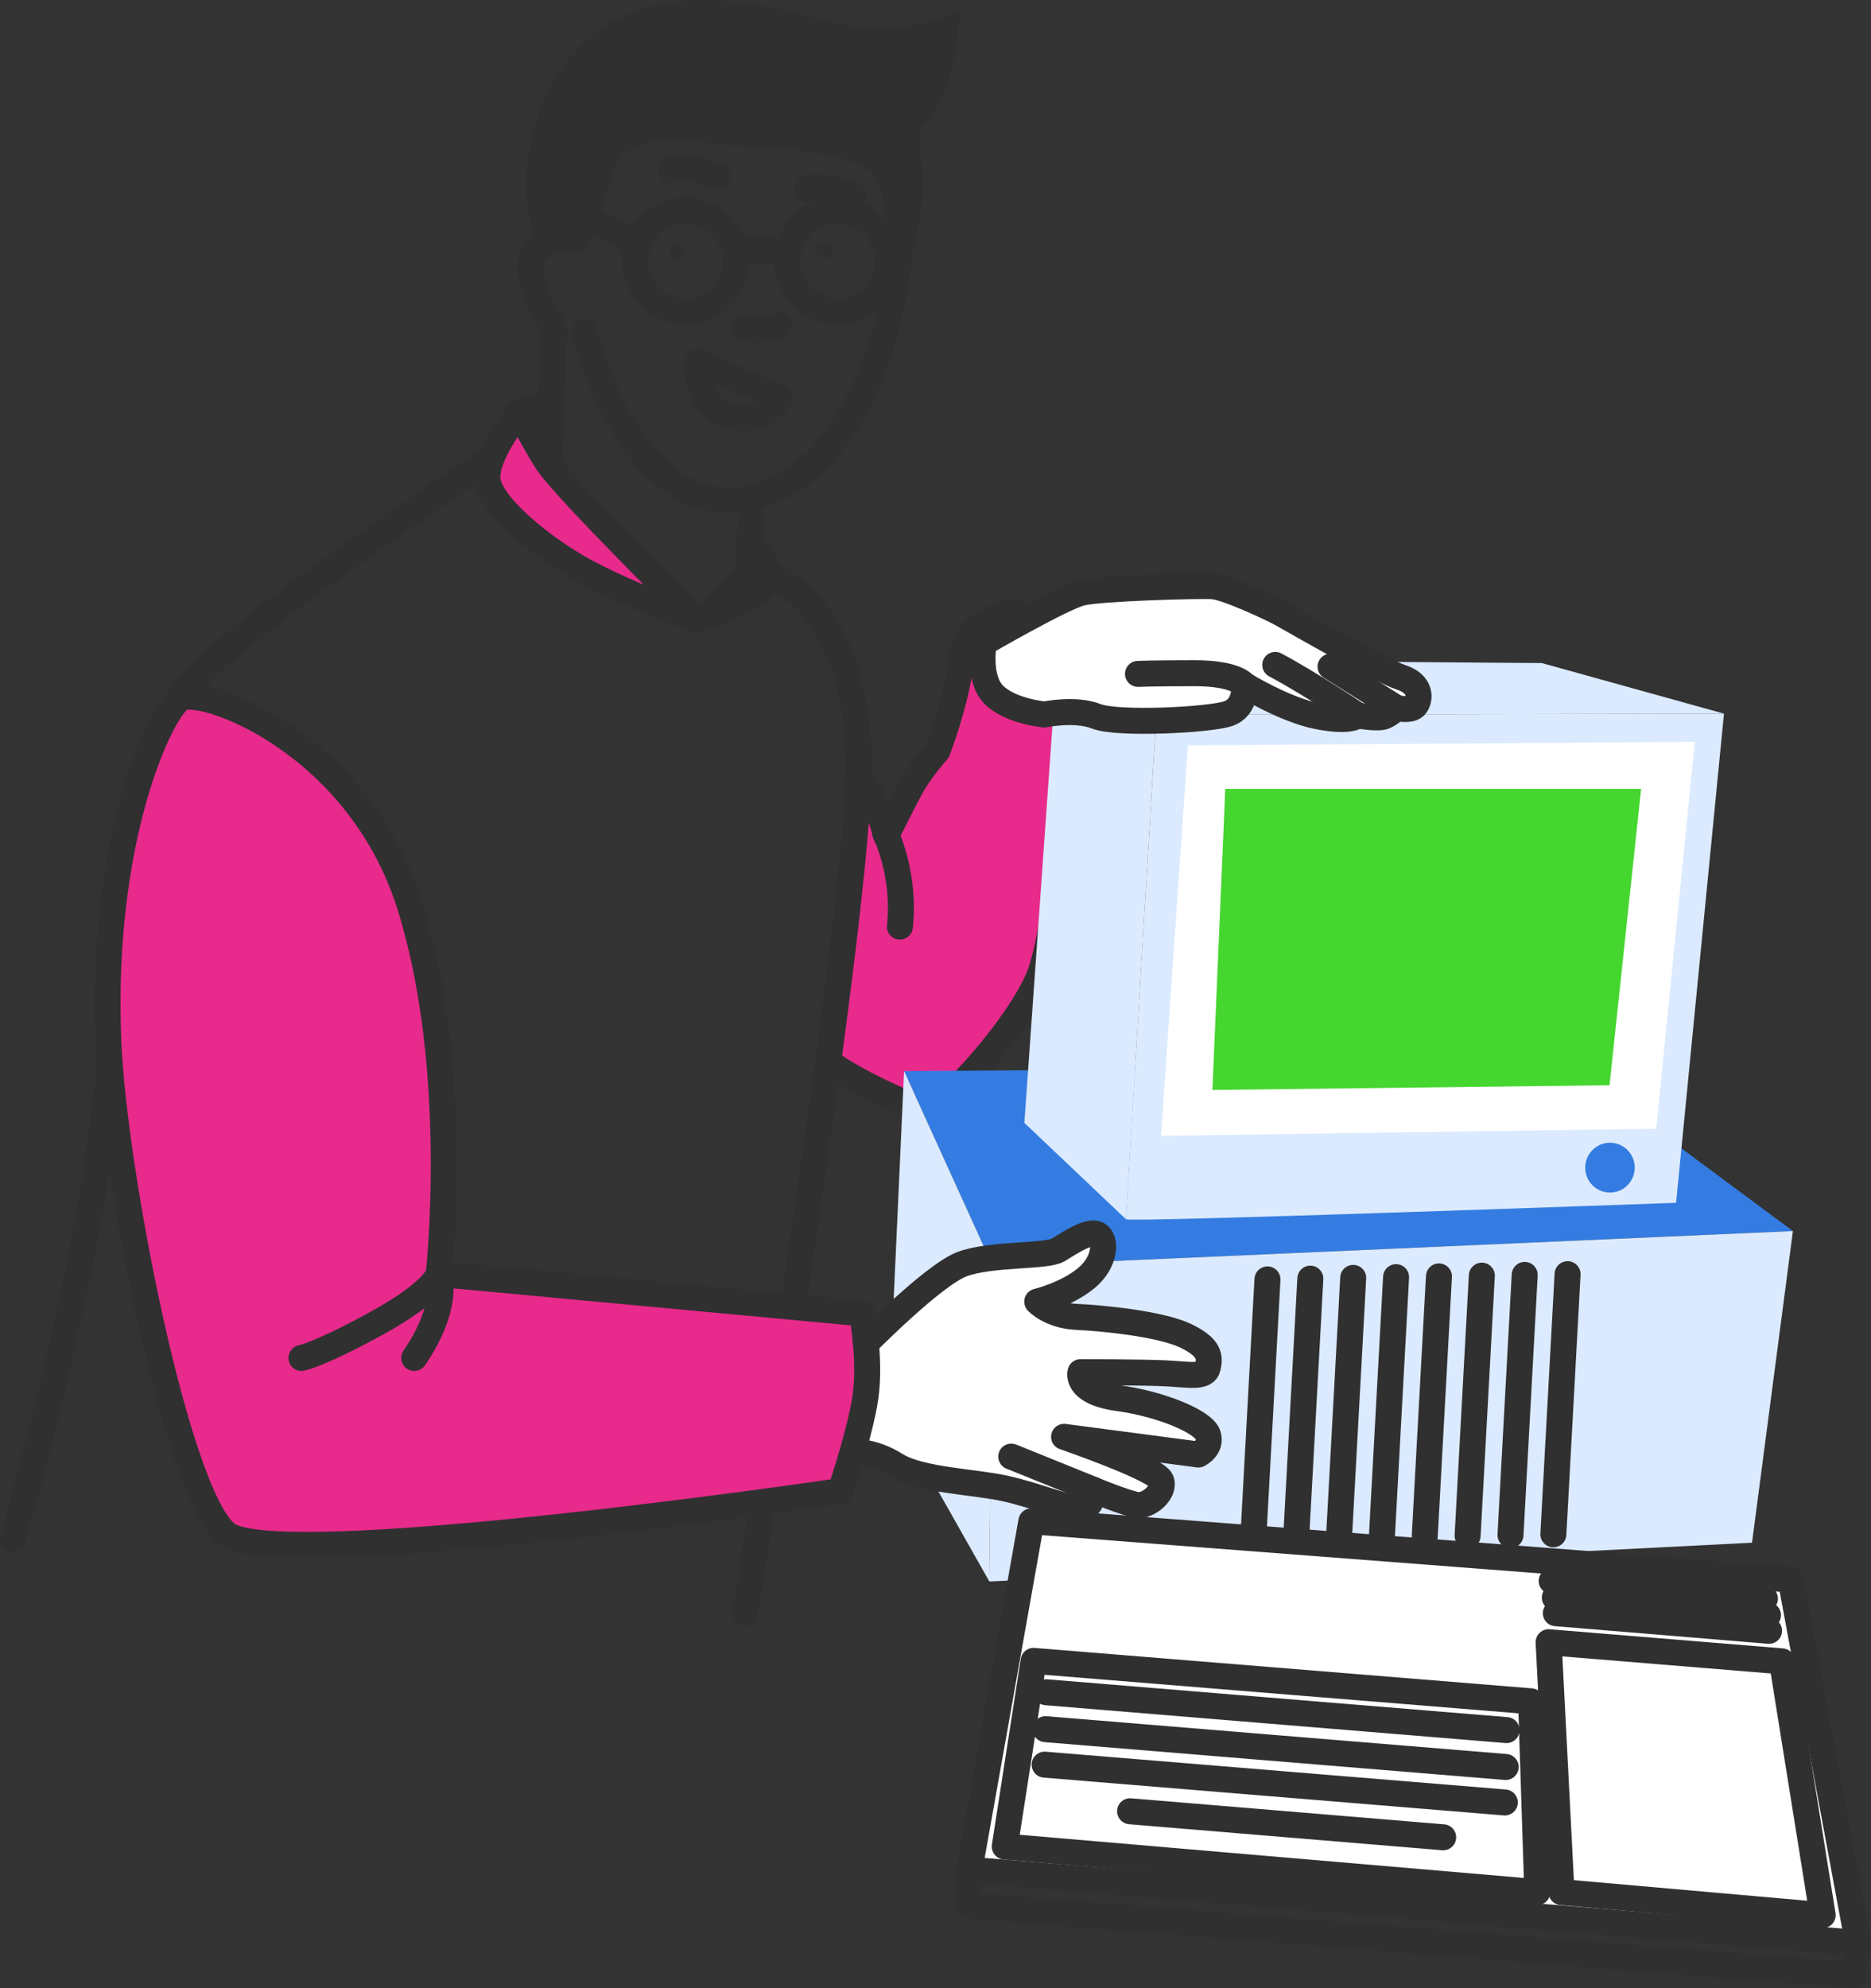 <svg width="144" height="153" viewBox="0 0 144 153" fill="none" xmlns="http://www.w3.org/2000/svg">
<rect x="0" y="0" width="144" height="153" fill="#333333" stroke="none"/>
<path d="M63.884 81.767C65.079 82.811 69.916 85.171 71.213 85.382C72.51 85.589 78.326 79.057 79.934 75.242C81.542 71.427 82.737 56.323 82.477 54.283C82.217 52.246 79.985 47.958 79.985 47.958C79.985 47.958 78.063 46.653 77.026 47.278C75.989 47.904 74.273 48.115 73.912 51.145C73.547 54.178 72.145 57.782 72.145 57.782C72.145 57.782 70.794 59.298 70.068 60.655C69.342 62.015 68.2 64.314 68.2 64.314C68.2 64.314 67.42 61.022 66.072 59.662" fill="#E72A8B"/>
<path d="M63.884 81.767C65.079 82.811 69.916 85.171 71.213 85.382C72.51 85.589 78.326 79.057 79.934 75.242C81.542 71.427 82.737 56.323 82.477 54.283C82.217 52.246 79.985 47.958 79.985 47.958C79.985 47.958 78.063 46.653 77.026 47.278C75.989 47.904 74.273 48.115 73.912 51.145C73.547 54.178 72.145 57.782 72.145 57.782C72.145 57.782 70.794 59.298 70.068 60.655C69.342 62.015 68.2 64.314 68.2 64.314C68.2 64.314 67.42 61.022 66.072 59.662" stroke="#303030" stroke-width="2" stroke-miterlimit="10" stroke-linecap="round" stroke-linejoin="round"/>
<path d="M64.448 23.953C66.578 23.953 68.305 22.214 68.305 20.069C68.305 17.925 66.578 16.186 64.448 16.186C62.317 16.186 60.59 17.925 60.59 20.069C60.59 22.214 62.317 23.953 64.448 23.953Z" stroke="#303030" stroke-width="2" stroke-miterlimit="10" stroke-linecap="round" stroke-linejoin="round"/>
<path d="M52.741 23.953C54.871 23.953 56.598 22.214 56.598 20.069C56.598 17.925 54.871 16.186 52.741 16.186C50.611 16.186 48.884 17.925 48.884 20.069C48.884 22.214 50.611 23.953 52.741 23.953Z" stroke="#303030" stroke-width="2" stroke-miterlimit="10" stroke-linecap="round" stroke-linejoin="round"/>
<path d="M60.55 19.27H56.598" stroke="#303030" stroke-width="2" stroke-miterlimit="10" stroke-linecap="round" stroke-linejoin="round"/>
<path d="M48.938 18.801C48.891 18.662 44.274 16.22 44.274 16.22" stroke="#303030" stroke-width="2" stroke-miterlimit="10" stroke-linecap="round" stroke-linejoin="round"/>
<path d="M63.418 19.93C63.741 19.93 64.003 19.667 64.003 19.342C64.003 19.017 63.741 18.753 63.418 18.753C63.095 18.753 62.833 19.017 62.833 19.342C62.833 19.667 63.095 19.93 63.418 19.93Z" fill="#303030"/>
<path d="M52.157 19.93C52.48 19.93 52.742 19.667 52.742 19.342C52.742 19.017 52.48 18.753 52.157 18.753C51.834 18.753 51.572 19.017 51.572 19.342C51.572 19.667 51.834 19.93 52.157 19.93Z" fill="#303030"/>
<path d="M59.989 25.044C59.989 25.044 58.358 25.701 57.145 25.183" stroke="#303030" stroke-width="2" stroke-miterlimit="10" stroke-linecap="round" stroke-linejoin="round"/>
<path d="M60.026 30.654L53.71 27.815C53.71 27.815 53.42 30.406 55.119 31.505C58.108 33.436 60.026 30.654 60.026 30.654Z" stroke="#303030" stroke-width="2" stroke-miterlimit="10" stroke-linecap="round" stroke-linejoin="round"/>
<path d="M65.681 15.044C65.681 15.044 63.35 13.962 62.09 14.575" stroke="#303030" stroke-width="2" stroke-miterlimit="10" stroke-linecap="round" stroke-linejoin="round"/>
<path d="M55.234 13.589C55.234 13.589 52.903 12.507 51.643 13.119" stroke="#303030" stroke-width="2" stroke-miterlimit="10" stroke-linecap="round" stroke-linejoin="round"/>
<path d="M44.976 25.51C44.976 25.51 47.789 37.404 55.102 38.424C60.033 39.111 65.9 35.003 68.497 24.065C70.635 15.061 68.322 8.576 59.435 7.441C50.549 6.305 45.145 11.008 44.469 14.068C43.794 17.128 44.344 18.546 44.344 18.546C44.344 18.546 42.949 17.635 41.318 19.277C39.687 20.919 42.669 25.224 42.669 25.224L42.233 35.707" stroke="#303030" stroke-width="2" stroke-miterlimit="10" stroke-linecap="round" stroke-linejoin="round"/>
<path d="M42.635 19.515C44.209 19.797 45.736 18.804 46.118 17.24C46.482 15.751 46.949 14.007 47.381 12.922C48.256 10.722 50.265 10.545 56.034 11.161C61.803 11.776 67.103 11.433 68.133 14.911C68.575 16.404 68.072 25.714 68.072 25.714C68.072 25.714 69.892 21.582 70.679 17.536C71.466 13.49 70.737 12.055 70.737 10.11C70.737 9.947 72.118 8.896 72.868 6.689C73.695 4.261 73.898 0.667 73.898 0.667C73.898 0.667 69.845 3.245 63.901 1.66C63.164 1.463 62.252 1.211 61.219 0.96C56.085 -0.281 47.945 -1.427 43.361 5.091C38.555 11.929 41.318 19.28 41.318 19.28L42.635 19.515Z" fill="#303030"/>
<path d="M84.146 114.645L80.819 113.74" stroke="#303030" stroke-width="2" stroke-miterlimit="10" stroke-linecap="round" stroke-linejoin="round"/>
<path d="M137.991 94.736L76.415 97.45L69.582 82.427L120.911 82.067L137.991 94.736Z" fill="#347CE1"/>
<path d="M134.843 118.718L137.991 94.736L76.415 97.449L76.144 121.703L134.843 118.718Z" fill="#DBEAFE"/>
<path d="M69.582 82.427L68.413 108.038L76.144 121.703L76.415 97.449L69.582 82.427Z" fill="#DBEAFE"/>
<path d="M97.549 98.456L96.454 118.477" stroke="#303030" stroke-width="2" stroke-miterlimit="10" stroke-linecap="round" stroke-linejoin="round"/>
<path d="M100.849 98.398L99.754 118.419" stroke="#303030" stroke-width="2" stroke-miterlimit="10" stroke-linecap="round" stroke-linejoin="round"/>
<path d="M104.148 98.34L103.053 118.361" stroke="#303030" stroke-width="2" stroke-miterlimit="10" stroke-linecap="round" stroke-linejoin="round"/>
<path d="M107.448 98.282L106.353 118.303" stroke="#303030" stroke-width="2" stroke-miterlimit="10" stroke-linecap="round" stroke-linejoin="round"/>
<path d="M110.748 98.225L109.653 118.245" stroke="#303030" stroke-width="2" stroke-miterlimit="10" stroke-linecap="round" stroke-linejoin="round"/>
<path d="M114.048 98.167L112.953 118.188" stroke="#303030" stroke-width="2" stroke-miterlimit="10" stroke-linecap="round" stroke-linejoin="round"/>
<path d="M117.348 98.109L116.253 118.13" stroke="#303030" stroke-width="2" stroke-miterlimit="10" stroke-linecap="round" stroke-linejoin="round"/>
<path d="M120.648 98.052L119.553 118.072" stroke="#303030" stroke-width="2" stroke-miterlimit="10" stroke-linecap="round" stroke-linejoin="round"/>
<path d="M137.819 121.557L79.377 117.073L74.608 143.884L143 149.515L137.819 121.557Z" fill="white" stroke="#303030" stroke-width="2" stroke-miterlimit="10" stroke-linecap="round" stroke-linejoin="round"/>
<path d="M119.188 126.376L120.178 145.608L140.281 147.379L137.147 127.848L119.188 126.376Z" stroke="#303030" stroke-width="2" stroke-miterlimit="10" stroke-linecap="round" stroke-linejoin="round"/>
<path d="M118.317 145.608L77.33 142.099L79.549 127.811L117.84 130.925L118.317 145.608Z" stroke="#303030" stroke-width="2" stroke-miterlimit="10" stroke-linecap="round" stroke-linejoin="round"/>
<path d="M119.424 121.667L135.836 123.024" stroke="#303030" stroke-width="2" stroke-miterlimit="10" stroke-linecap="round" stroke-linejoin="round"/>
<path d="M119.664 122.941L136.073 124.299" stroke="#303030" stroke-width="2" stroke-miterlimit="10" stroke-linecap="round" stroke-linejoin="round"/>
<path d="M119.742 124.142L136.154 125.499" stroke="#303030" stroke-width="2" stroke-miterlimit="10" stroke-linecap="round" stroke-linejoin="round"/>
<path d="M143 149.515L142.628 152L74.516 146.641L74.608 143.884" stroke="#303030" stroke-width="2" stroke-miterlimit="10" stroke-linecap="round" stroke-linejoin="round"/>
<path d="M86.976 139.385L111.072 141.388" stroke="#303030" stroke-width="2" stroke-miterlimit="10" stroke-linecap="round" stroke-linejoin="round"/>
<path d="M80.4 135.798L115.817 138.708" stroke="#303030" stroke-width="2" stroke-miterlimit="10" stroke-linecap="round" stroke-linejoin="round"/>
<path d="M80.468 133.068L115.885 135.978" stroke="#303030" stroke-width="2" stroke-miterlimit="10" stroke-linecap="round" stroke-linejoin="round"/>
<path d="M80.532 130.228L115.949 133.139" stroke="#303030" stroke-width="2" stroke-miterlimit="10" stroke-linecap="round" stroke-linejoin="round"/>
<path d="M53.714 47.751C53.714 47.751 43.385 37.557 42.095 35.531C40.805 33.504 40.001 31.719 40.001 31.719C40.001 31.719 37.505 34.718 37.505 36.744C37.505 38.771 41.831 42.229 44.939 43.922C48.313 45.762 53.714 47.751 53.714 47.751Z" fill="#E72A8B" stroke="#303030" stroke-width="2" stroke-miterlimit="10" stroke-linecap="round" stroke-linejoin="round"/>
<path d="M54.096 47.608L57.713 43.895L57.72 41.852C57.72 41.852 58.848 42.742 59.25 44.201C59.655 45.663 54.096 47.608 54.096 47.608Z" fill="#E72A8B" stroke="#303030" stroke-width="2" stroke-miterlimit="10" stroke-linecap="round" stroke-linejoin="round"/>
<path d="M37.687 35.32C37.444 35.643 17.27 48.672 13.885 53.535C10.501 58.397 8.883 82.614 6.684 94.43C4.486 106.246 1 118.429 1 118.429" stroke="#303030" stroke-width="2" stroke-miterlimit="10" stroke-linecap="round" stroke-linejoin="round"/>
<path d="M59.25 44.205C59.25 44.205 66.366 46.714 66.072 59.666C65.778 72.617 57.345 124.176 57.345 124.176" stroke="#303030" stroke-width="2" stroke-miterlimit="10" stroke-linecap="round" stroke-linejoin="round"/>
<path d="M57.649 43.861L57.818 38.278" stroke="#303030" stroke-width="2" stroke-miterlimit="10" stroke-linecap="round" stroke-linejoin="round"/>
<path d="M40.004 31.719C40.004 31.719 40.751 31.001 42.25 31.304" stroke="#303030" stroke-width="2" stroke-miterlimit="10" stroke-linecap="round" stroke-linejoin="round"/>
<path d="M68.116 64.059C68.116 64.059 69.697 67.19 69.261 71.308" stroke="#303030" stroke-width="2" stroke-miterlimit="10" stroke-linecap="round" stroke-linejoin="round"/>
<path d="M66.43 103.594C66.43 103.594 71.831 98.085 74.077 97.269C76.323 96.453 80.555 96.735 81.447 96.184C82.616 95.46 83.876 94.648 84.504 95.008C85.132 95.368 85.132 97.089 83.605 98.357C82.079 99.626 79.829 100.166 79.829 100.166C79.829 100.166 80.819 101.251 82.886 101.343C84.953 101.435 89.357 101.887 91.245 102.791C93.133 103.696 93.133 104.42 92.954 105.236C92.775 106.052 91.516 105.78 89.81 105.688C88.101 105.596 83.159 105.596 83.159 105.596C83.159 105.596 82.71 107.133 86.037 107.589C89.364 108.041 92.6 109.398 92.958 110.394C93.316 111.391 92.238 111.931 92.238 111.931L81.896 110.571C81.896 110.571 88.999 113.016 89.357 113.92C89.715 114.825 88.368 115.913 87.561 115.821C86.753 115.729 84.146 114.645 84.146 114.645C84.146 114.645 84.146 116.001 83.247 116.093C82.349 116.185 79.833 115.097 77.404 114.556C74.976 114.012 70.841 113.924 68.953 112.747C67.065 111.571 65.626 111.751 65.626 111.751" fill="white"/>
<path d="M66.43 103.594C66.43 103.594 71.831 98.085 74.077 97.269C76.323 96.453 80.555 96.735 81.447 96.184C82.616 95.46 83.876 94.648 84.504 95.008C85.132 95.368 85.132 97.089 83.605 98.357C82.079 99.626 79.829 100.166 79.829 100.166C79.829 100.166 80.819 101.251 82.886 101.343C84.953 101.435 89.357 101.887 91.245 102.791C93.133 103.696 93.133 104.42 92.954 105.236C92.775 106.052 91.516 105.78 89.81 105.688C88.101 105.596 83.159 105.596 83.159 105.596C83.159 105.596 82.71 107.133 86.037 107.589C89.364 108.041 92.6 109.398 92.958 110.394C93.316 111.391 92.238 111.931 92.238 111.931L81.896 110.571C81.896 110.571 88.999 113.016 89.357 113.92C89.715 114.825 88.368 115.913 87.561 115.821C86.753 115.729 84.146 114.645 84.146 114.645C84.146 114.645 84.146 116.001 83.247 116.093C82.349 116.185 79.833 115.097 77.404 114.556C74.976 114.012 70.841 113.924 68.953 112.747C67.065 111.571 65.626 111.751 65.626 111.751" stroke="#303030" stroke-width="2" stroke-miterlimit="10" stroke-linecap="round" stroke-linejoin="round"/>
<path d="M66.38 101.071C66.38 101.499 67.089 105.059 66.522 108.051C65.954 111.044 64.681 114.747 64.681 114.747C64.681 114.747 21.232 121.16 17.412 118.025C13.592 114.889 8.755 90.261 8.336 80.156C7.691 64.596 12.332 54.749 13.889 53.749C15.446 52.753 27.602 57.047 31.564 69.727C35.526 82.407 33.766 98.038 33.766 98.038L66.38 101.071Z" fill="#E72A8B" stroke="#303030" stroke-width="2" stroke-miterlimit="10" stroke-linecap="round" stroke-linejoin="round"/>
<path d="M31.881 104.502C34.695 100.374 33.766 98.038 33.766 98.038C33.766 98.038 33.408 99.404 28.986 101.832C24.565 104.26 23.201 104.502 23.201 104.502" stroke="#303030" stroke-width="2" stroke-miterlimit="10" stroke-linecap="round" stroke-linejoin="round"/>
<path d="M84.146 114.644L77.83 112.091" stroke="#303030" stroke-width="2" stroke-miterlimit="10" stroke-linecap="round" stroke-linejoin="round"/>
<path d="M88.999 55.007L132.685 54.915L129 92.56C129 92.56 86.662 94.097 86.662 93.828C86.662 93.559 88.999 55.007 88.999 55.007Z" fill="#DBEAFE"/>
<path d="M132.685 54.919L118.661 51.025L81.359 50.753L78.84 86.409L86.662 93.832L88.999 55.007L132.685 54.919Z" fill="#DBEAFE"/>
<path d="M91.424 57.36L130.439 57.088L127.473 86.861L89.357 87.405L91.424 57.36Z" fill="white"/>
<path d="M94.302 60.709H126.305L123.876 83.515L93.312 83.876L94.302 60.709Z" fill="#45D62F"/>
<path d="M123.91 91.774C124.962 91.774 125.815 90.916 125.815 89.856C125.815 88.797 124.962 87.939 123.91 87.939C122.858 87.939 122.005 88.797 122.005 89.856C122.005 90.916 122.858 91.774 123.91 91.774Z" fill="#347CE1"/>
<path d="M80.403 54.983C80.403 54.983 82.747 54.483 84.382 55.126C86.017 55.769 93.123 55.412 94.542 54.912C95.964 54.412 95.751 52.695 95.751 52.695C95.751 52.695 98.879 54.626 101.436 55.126C103.992 55.626 104.492 55.055 104.492 55.055C104.492 55.055 106.056 55.34 106.553 55.126C107.049 54.912 107.475 54.483 107.475 54.483C107.475 54.483 108.613 54.769 108.968 54.269C109.322 53.769 109.393 52.623 107.829 52.124C106.265 51.624 99.382 47.639 98.598 47.21C97.818 46.782 94.4 45.184 93.333 45.112C92.265 45.041 84.734 45.255 83.244 45.612C81.754 45.969 75.712 49.475 75.712 49.475C75.712 49.475 75.212 52.229 76.516 53.494C77.816 54.759 80.403 54.983 80.403 54.983Z" fill="white" stroke="#303030" stroke-width="2" stroke-miterlimit="10" stroke-linecap="round" stroke-linejoin="round"/>
<path d="M104.492 55.055C104.492 55.055 100.851 52.603 98.149 51.168" stroke="#303030" stroke-width="2" stroke-miterlimit="10" stroke-linecap="round" stroke-linejoin="round"/>
<path d="M95.751 52.692C95.751 52.692 95.15 51.807 91.958 51.807C88.766 51.807 87.584 51.858 87.584 51.858" stroke="#303030" stroke-width="2" stroke-miterlimit="10" stroke-linecap="round" stroke-linejoin="round"/>
<path d="M107.475 54.48L102.405 51.304" stroke="#303030" stroke-width="2" stroke-miterlimit="10" stroke-linecap="round" stroke-linejoin="round"/>
</svg>
